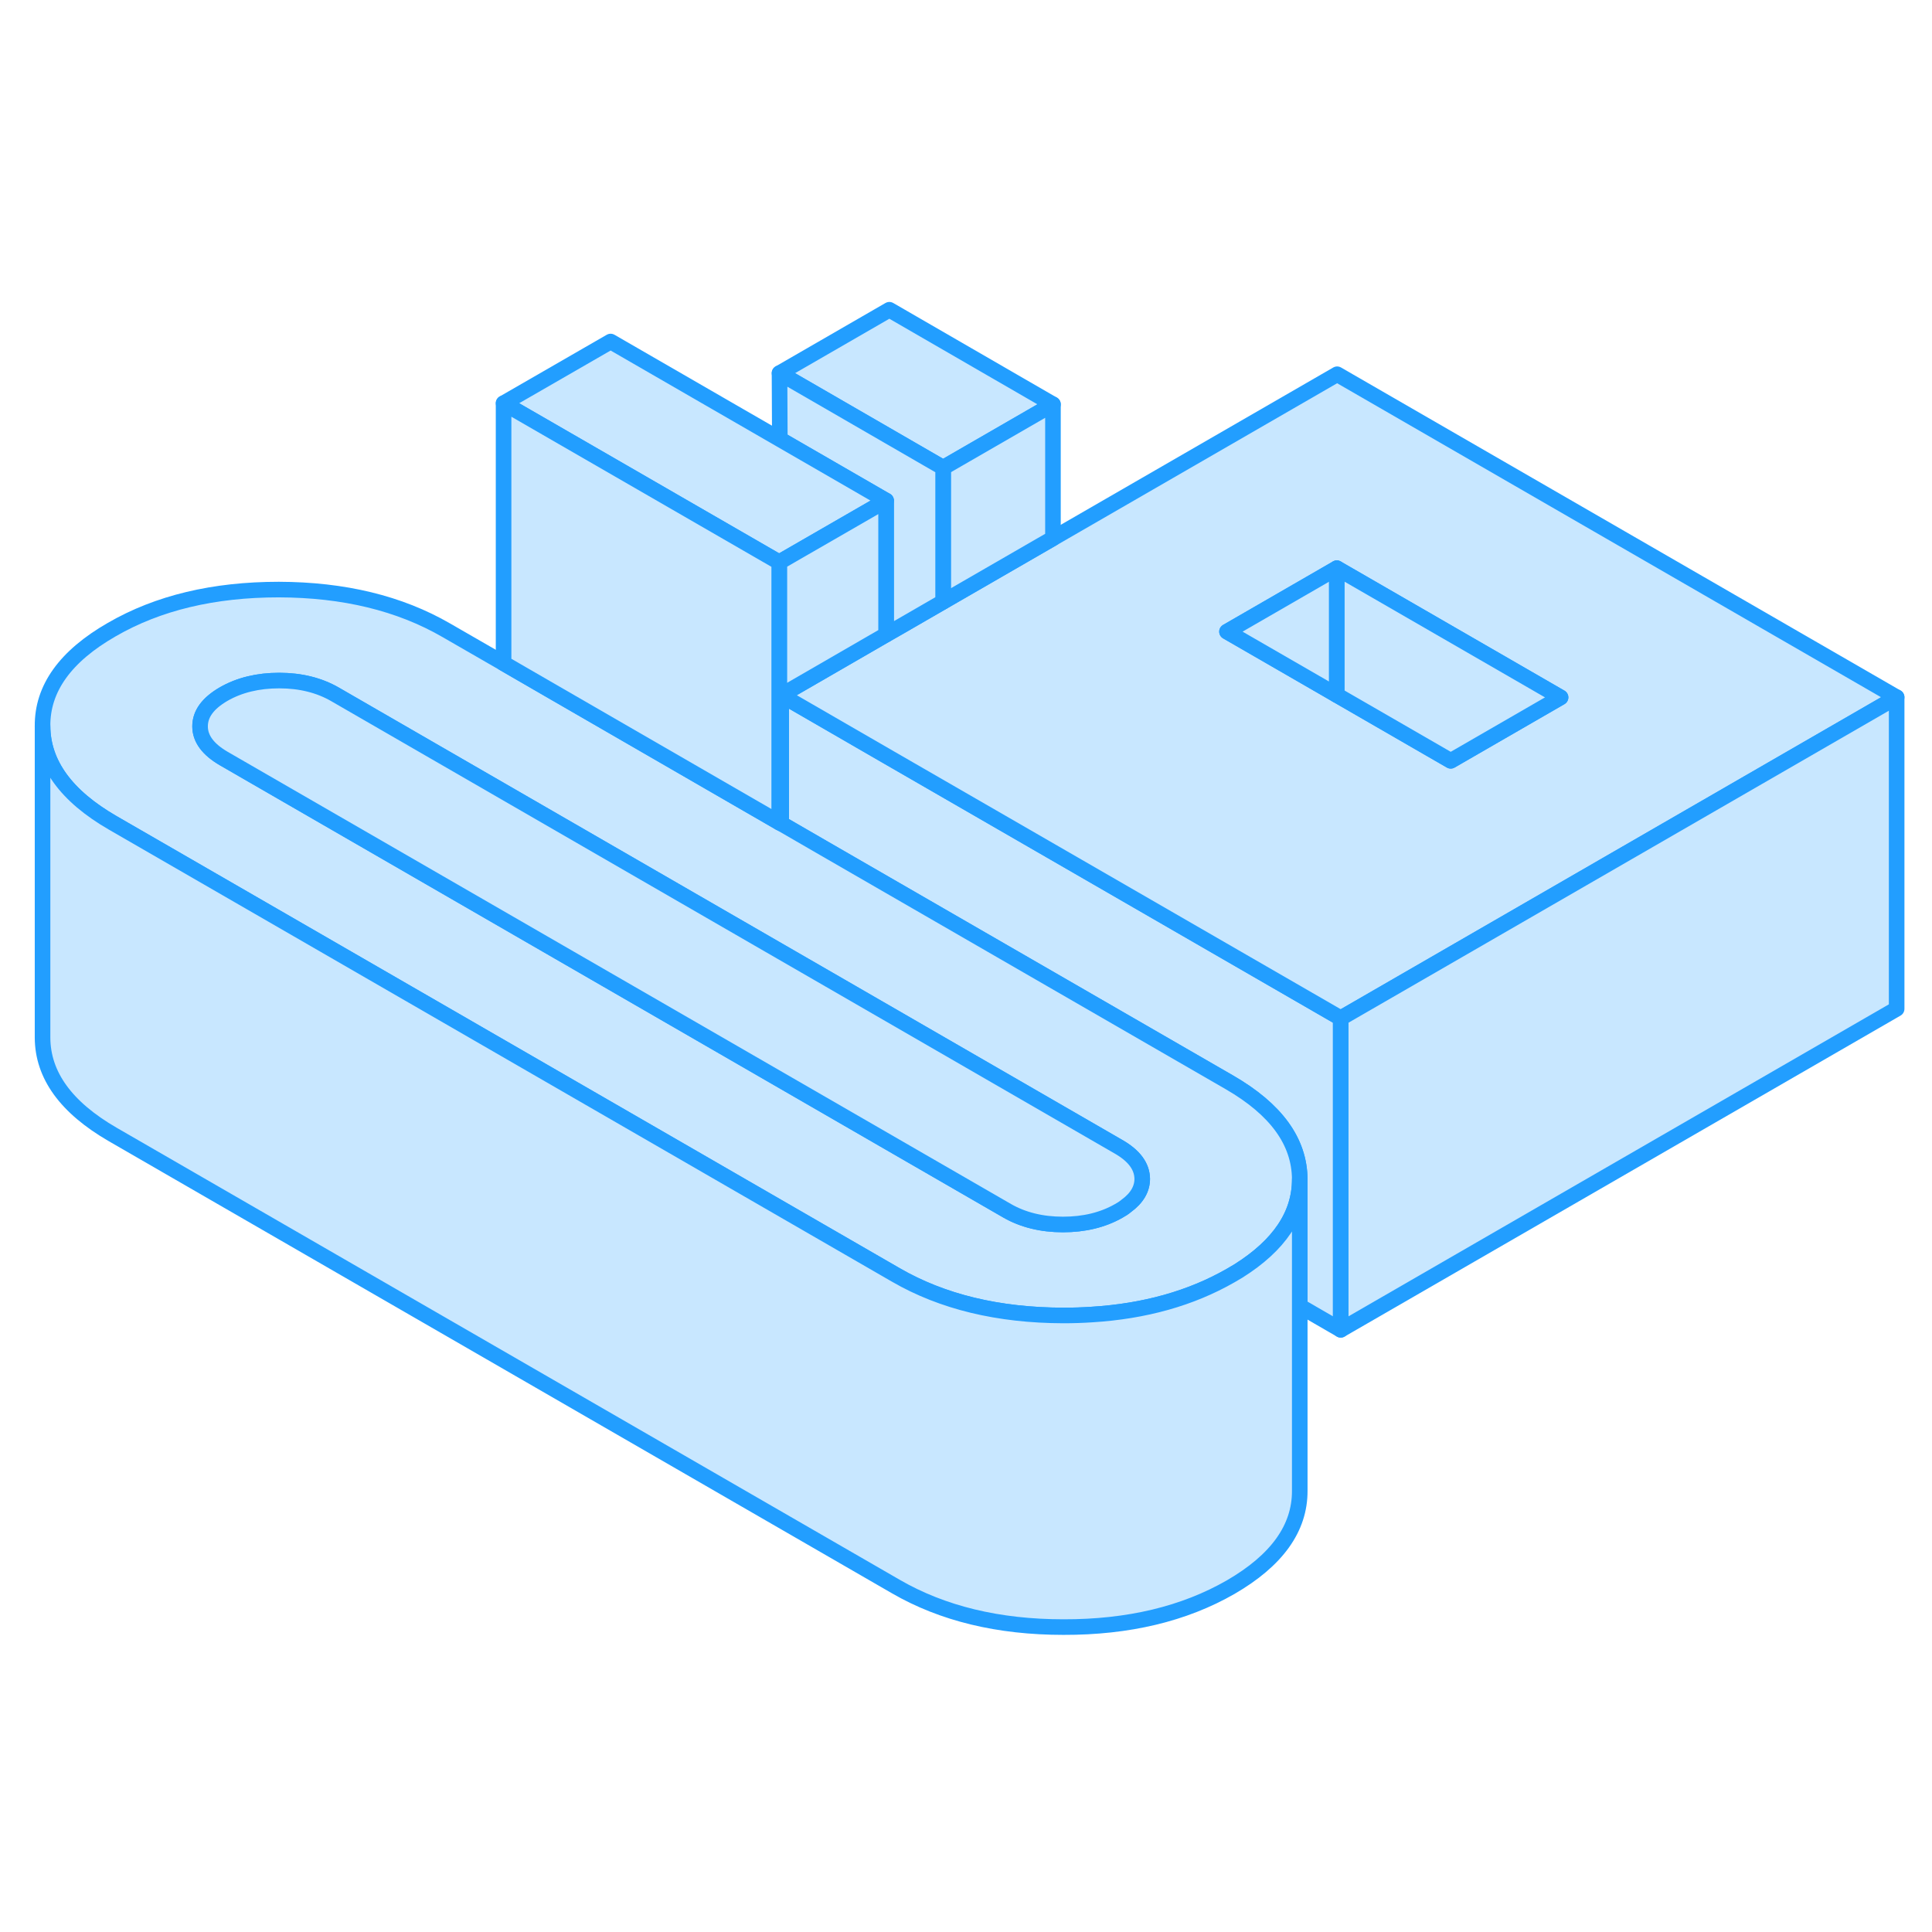 <svg width="48" height="48" viewBox="0 0 124 89" fill="#c8e7ff" xmlns="http://www.w3.org/2000/svg" stroke-width="1px" stroke-linecap="round" stroke-linejoin="round"><path d="M86.051 47.85V67.85L83.421 66.33V58.18C83.401 55.76 81.901 53.7 78.911 51.97L60.321 41.24L52.871 36.94L50.141 35.36V27.12L56.871 31.01L67.461 37.12L86.051 47.85Z" stroke="#229EFF" stroke-linejoin="round"/><path d="M67.581 8.45L60.531 12.52L50.031 6.45L57.081 2.38L67.581 8.45Z" stroke="#229EFF" stroke-linejoin="round"/><path d="M78.911 51.97L60.321 41.24L52.871 36.94L50.141 35.36L50.011 35.29L35.191 26.73L32.321 25.07L28.641 22.95C25.651 21.22 22.071 20.35 17.891 20.34C13.721 20.34 10.141 21.19 7.171 22.91C4.191 24.62 2.711 26.69 2.731 29.1C2.741 31.51 4.241 33.58 7.231 35.31L16.051 40.4L57.501 64.33C60.491 66.06 64.081 66.92 68.251 66.93C68.871 66.93 69.481 66.91 70.081 66.87C73.481 66.66 76.451 65.82 78.981 64.37C79.151 64.27 79.321 64.17 79.491 64.07C82.111 62.42 83.421 60.46 83.421 58.2V58.18C83.401 55.76 81.901 53.7 78.911 51.97ZM72.281 59.9C72.141 60.02 71.981 60.12 71.801 60.22C70.781 60.8 69.591 61.09 68.221 61.09C66.851 61.09 65.651 60.79 64.641 60.21L14.371 31.19C13.351 30.6 12.841 29.91 12.841 29.12C12.841 28.32 13.341 27.64 14.351 27.05C15.361 26.47 16.551 26.18 17.921 26.18C19.291 26.18 20.491 26.48 21.511 27.07L50.141 43.6L53.191 45.36L71.771 56.09C72.791 56.67 73.301 57.36 73.311 58.16C73.311 58.81 72.971 59.4 72.281 59.9Z" stroke="#229EFF" stroke-linejoin="round"/><path d="M73.311 58.16C73.311 58.81 72.971 59.4 72.281 59.9C72.141 60.02 71.981 60.12 71.801 60.22C70.781 60.8 69.591 61.09 68.221 61.09C66.851 61.09 65.651 60.79 64.641 60.21L14.371 31.19C13.351 30.6 12.841 29.91 12.841 29.12C12.841 28.32 13.341 27.64 14.351 27.05C15.361 26.47 16.551 26.18 17.921 26.18C19.291 26.18 20.491 26.48 21.511 27.07L50.141 43.6L53.191 45.36L71.771 56.09C72.791 56.67 73.301 57.36 73.311 58.16Z" stroke="#229EFF" stroke-linejoin="round"/><path d="M85.821 6.52L67.581 17.05L60.531 21.12L57.711 22.75L56.871 23.23L50.661 26.82L50.141 27.12L56.871 31.01L67.461 37.12L86.051 47.85L86.571 47.55L93.621 43.48L104.411 37.25L121.731 27.25L85.821 6.52ZM93.631 31.03L93.111 31.33L85.801 27.11L85.301 26.82L78.751 23.04L85.801 18.97L100.161 27.26L93.631 31.03Z" stroke="#229EFF" stroke-linejoin="round"/><path d="M85.801 18.97V27.11L85.301 26.82L78.751 23.04L85.801 18.97Z" stroke="#229EFF" stroke-linejoin="round"/><path d="M100.161 27.26L93.631 31.03L93.111 31.33L85.801 27.11V18.97L100.161 27.26Z" stroke="#229EFF" stroke-linejoin="round"/><path d="M121.731 27.25V47.25L86.051 67.85V47.85L86.571 47.55L93.621 43.48L104.411 37.25L121.731 27.25Z" stroke="#229EFF" stroke-linejoin="round"/><path d="M67.581 8.45V17.05L60.531 21.12V12.52L67.581 8.45Z" stroke="#229EFF" stroke-linejoin="round"/><path d="M60.531 12.52V21.12L57.711 22.75L56.871 23.23V14.63L50.051 10.69L50.031 6.45L60.531 12.52Z" stroke="#229EFF" stroke-linejoin="round"/><path d="M56.871 14.63L50.091 18.54L50.011 18.59L32.321 8.38L39.191 4.42L50.051 10.69L56.871 14.63Z" stroke="#229EFF" stroke-linejoin="round"/><path d="M56.871 14.63V23.23L50.661 26.82L50.141 27.12V35.36L50.011 35.29V18.59L50.091 18.54L56.871 14.63Z" stroke="#229EFF" stroke-linejoin="round"/><path d="M50.011 18.59V35.29L35.191 26.73L32.321 25.07V8.38L50.011 18.59Z" stroke="#229EFF" stroke-linejoin="round"/><path d="M83.421 58.2V78.18C83.431 80.59 81.951 82.65 78.981 84.37C76.001 86.08 72.431 86.94 68.251 86.93C64.081 86.93 60.491 86.06 57.501 84.33L7.231 55.31C4.241 53.58 2.741 51.51 2.731 49.1V29.1C2.741 31.51 4.241 33.58 7.231 35.31L16.051 40.4L57.501 64.33C60.491 66.06 64.081 66.92 68.251 66.93C68.871 66.93 69.481 66.91 70.081 66.87C73.481 66.66 76.451 65.82 78.981 64.37C79.151 64.27 79.321 64.17 79.491 64.07C82.111 62.42 83.421 60.46 83.421 58.2Z" stroke="#229EFF" stroke-linejoin="round"/></svg>
